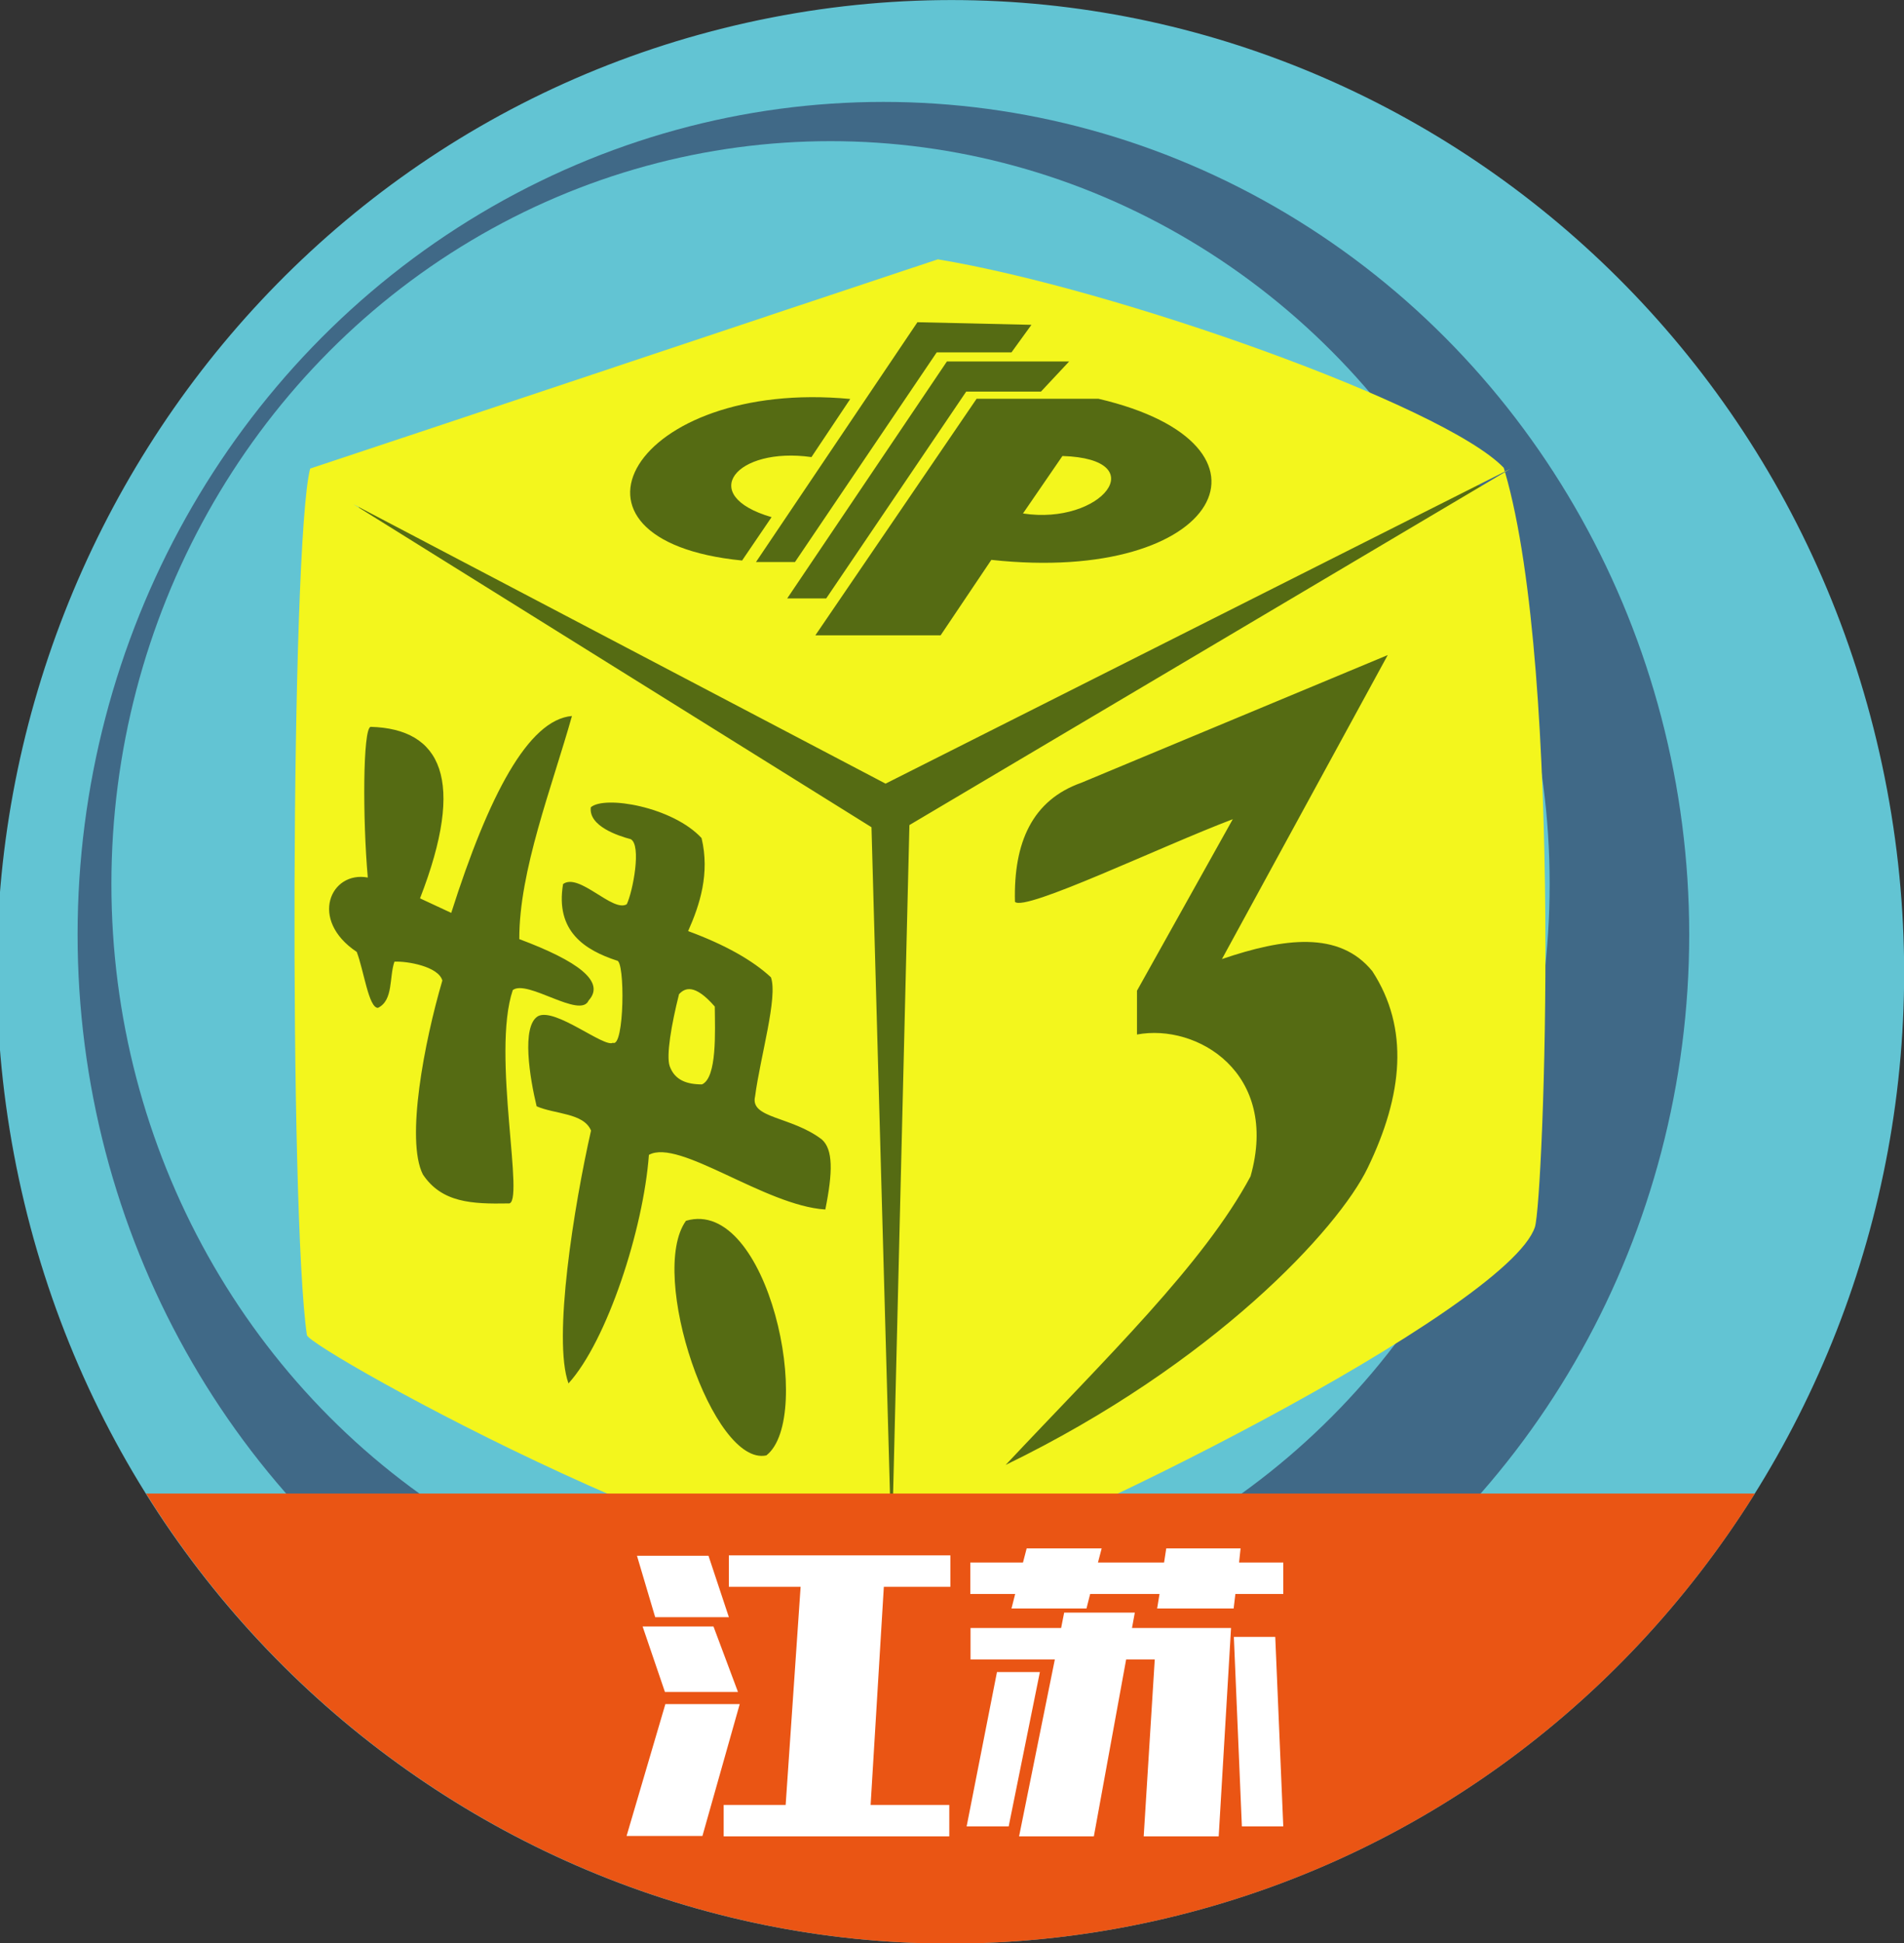 <?xml version="1.0" encoding="utf-8"?>
<!-- Generator: Adobe Illustrator 21.1.0, SVG Export Plug-In . SVG Version: 6.00 Build 0)  -->
<svg version="1.1" id="图层_1" xmlns="http://www.w3.org/2000/svg" xmlns:xlink="http://www.w3.org/1999/xlink" x="0px" y="0px"
	 viewBox="0 0 878.5 896.2" style="enable-background:new 0 0 878.5 896.2;" xml:space="preserve">
<rect x="0" y="0" width="878.5" height="896.2" fill="#333333" stroke="none"/>
<style type="text/css">
	.st0{fill:#62C4D3;}
	.st1{fill:#406987;}
	.st2{fill:#556B13;}
	.st3{fill:#F3F61D;}
	.st4{fill:#EA5514;}
	.st5{fill:#FFFFFF;}
</style>
<path class="st0" d="M532.2,886c237.4-52.7,387.9-291.4,336.2-533.2S582.3-42.3,344.9,10.4S-43,301.8,8.7,543.6
	S294.8,938.6,532.2,886z"/>
<ellipse class="st1" cx="407.6" cy="431" rx="371.8" ry="384"/>
<ellipse class="st0" cx="383.2" cy="407.7" rx="331.8" ry="342.6"/>
<polygon class="st2" points="441.7,127.7 166.7,221.7 151.7,388.2 151.7,478.2 187.7,604.2 271.7,653.7 388.7,680.7 406.2,695.2 
	508.7,674.7 652.7,536.7 687.2,427 678.2,260.7 697.2,229.7 657.2,214.2 "/>
<g>
	<g>
		<g>
			<path class="st3" d="M694.3,217.5l2.6-1.3l-2.6,1.5C694.4,217.7,694.4,217.6,694.3,217.5z M163,232.5l239.1,149l9.3,335.3
				l8.2-336.3l274.8-162.8c27.2,93.5,17.8,335.9,13.8,348.2c-12.6,38.1-227.1,145.5-282.5,159.9c-65.5,17-283.2-103.7-284.1-110.1
				c-8.2-55.6-7.5-364.7,1.5-399.6c87.4-29,202.3-67.5,289.6-96.5c81.7,13.5,233.5,67.4,261.1,96.1c0.2,0.6,0.4,1.2,0.5,1.8
				L408.6,361.4L163,232.5z M631,538.7L631,538.7c16.4-33.8,19.3-64.5,2.2-90.8c-15.3-18.8-40.9-15.3-69.4-5.6l76.5-140.2L498.9,361
				c-22.6,8-31.3,27.5-30.6,54.9c4.5,4.7,67-25.4,100.5-38.1l-44.2,79.1v20.2c27.7-5.2,65.9,17.7,52.4,65.4
				c-21.7,40.5-66.5,83.6-113,133.1C560.2,628.9,617.6,566.5,631,538.7z M353.6,671.2c22.3-17.4,0.9-119.4-37.1-108.2
				C298.8,587.7,329,676.5,353.6,671.2z M247.6,510.2c8.4,3.7,21.7,3,25.1,11.2c-7.8,34.4-17.8,96.3-10.4,116.6
				c17.8-19.6,34.6-71.2,37.1-105.4v0c13.9-7.7,53.4,23.4,81.4,25.2c3.5-17.3,3.6-27.7-1.6-32.3c-14.1-10.8-33.3-9.6-30.8-19.9
				c2.4-18.3,10.6-45.8,7.3-54.9c-8.4-7.8-21.1-15-38.2-21.3c5.4-12.1,10.1-26.6,6.2-42.9c-13.3-14.4-44.7-19.8-51.1-14.2
				c-1.1,8.7,12.7,13.2,18.4,14.7c5.1,2.7,1,24.1-1.8,30c-6.4,4-22-14.7-29.4-9.3c-3.7,21.9,10.2,30.5,24.8,35.3
				c3.9-0.3,3.5,40.4-1.8,37.9c-4,2.4-26.6-16.3-34.5-12.3C240.4,473.1,244.5,497.4,247.6,510.2z M164.6,439
				c3.3,8.6,5.5,25.9,9.8,25.8c7.2-3.5,5.1-14.2,7.6-21.3c5.9-0.3,20.3,2.2,22.1,8.7c-8.3,28.2-17,73.5-9,89.4
				c8.7,13.1,22.7,13.7,39.4,13.4h0h0c8.2,1.5-7.9-68.9,2.1-98.4c6.7-5.1,31.2,13.5,35,4.8c7.9-8.7-5-18.2-32-28.3
				c-0.1-31.5,15-69.9,24.3-102.9c-20.2,1.7-38.5,36.8-55.7,90.8l-14.4-6.7c21.3-54.8,9.8-78.2-22.8-79.1
				c-3.6,0.8-3.7,42.4-1.3,69.5C152.5,401.5,142.4,424.2,164.6,439z M392.3,184c-100.3-9.5-143.1,65.3-49.9,74.5l13.6-20
				c-34.7-10.1-16.4-32.6,18.4-27.7L392.3,184L392.3,184L392.3,184z M423.3,148.6l-74.5,110.6h18l65.4-96.7h34.5l9.2-12.7
				L423.3,148.6L423.3,148.6z M436.9,166.7L363.2,276h18l64.6-95.4h34.5l13-13.9L436.9,166.7L436.9,166.7L436.9,166.7z M457.4,258.2
				c105.9,11.5,139.8-53.2,49.4-74.3h-56.2L376.2,293H434L457.4,258.2z M472,236.8l18.2-26.5C532.7,211.6,508.2,242.4,472,236.8z
				 M329.8,464.2c0.1,11.4,1.1,32.8-5.9,35.9c-7.1,0-12.6-2-14.9-8.4c-1.7-4.8,0.8-19.3,4.3-33.2
				C315.9,455.7,320.4,453.4,329.8,464.2z M316.1,432.7L316.1,432.7L316.1,432.7L316.1,432.7z"/>
		</g>
	</g>
</g>
<path class="st4" d="M532.3,886c119.3-26.5,216.6-100,277.4-197.2H67.4C163.6,842.7,347,927.1,532.3,886z"/>
<g>
	<path class="st5" d="M341.3,785.9l-17.2,60.8h-35l17.9-60.8H341.3z M336.3,745.8h-34l-8.4-28.3h33L336.3,745.8z M340.5,780.3h-33.7
		l-10.3-30.2h32.7L340.5,780.3z M407.8,731.8l-6.1,100.6H438v14.5H333.9v-14.5h28.6l6.9-100.6h-33.1v-14.5h102.2v14.5H407.8z"/>
	<path class="st5" d="M460,771.1h19.8l-14.4,71.2h-19.4L460,771.1z M571.7,720.6h20.4v14.5H570l-0.8,6.7h-35.3l1.1-6.7H503l-1.7,6.7
		h-34.6l1.7-6.7h-20.7v-14.5H472l1.7-6.5h34.6l-1.7,6.5h30.5l1-6.5h34.3L571.7,720.6z M486.7,765.3h-38.9v-14.5h41.8l1.4-7.1h32.6
		l-1.3,7.1h45.7l-5.7,96.1h-34.6l5.1-81.6h-13.2l-14.9,81.6h-34.5L486.7,765.3z M569.3,754.9h19.1l3.7,87.4H573L569.3,754.9z"/>
</g>
</svg>

